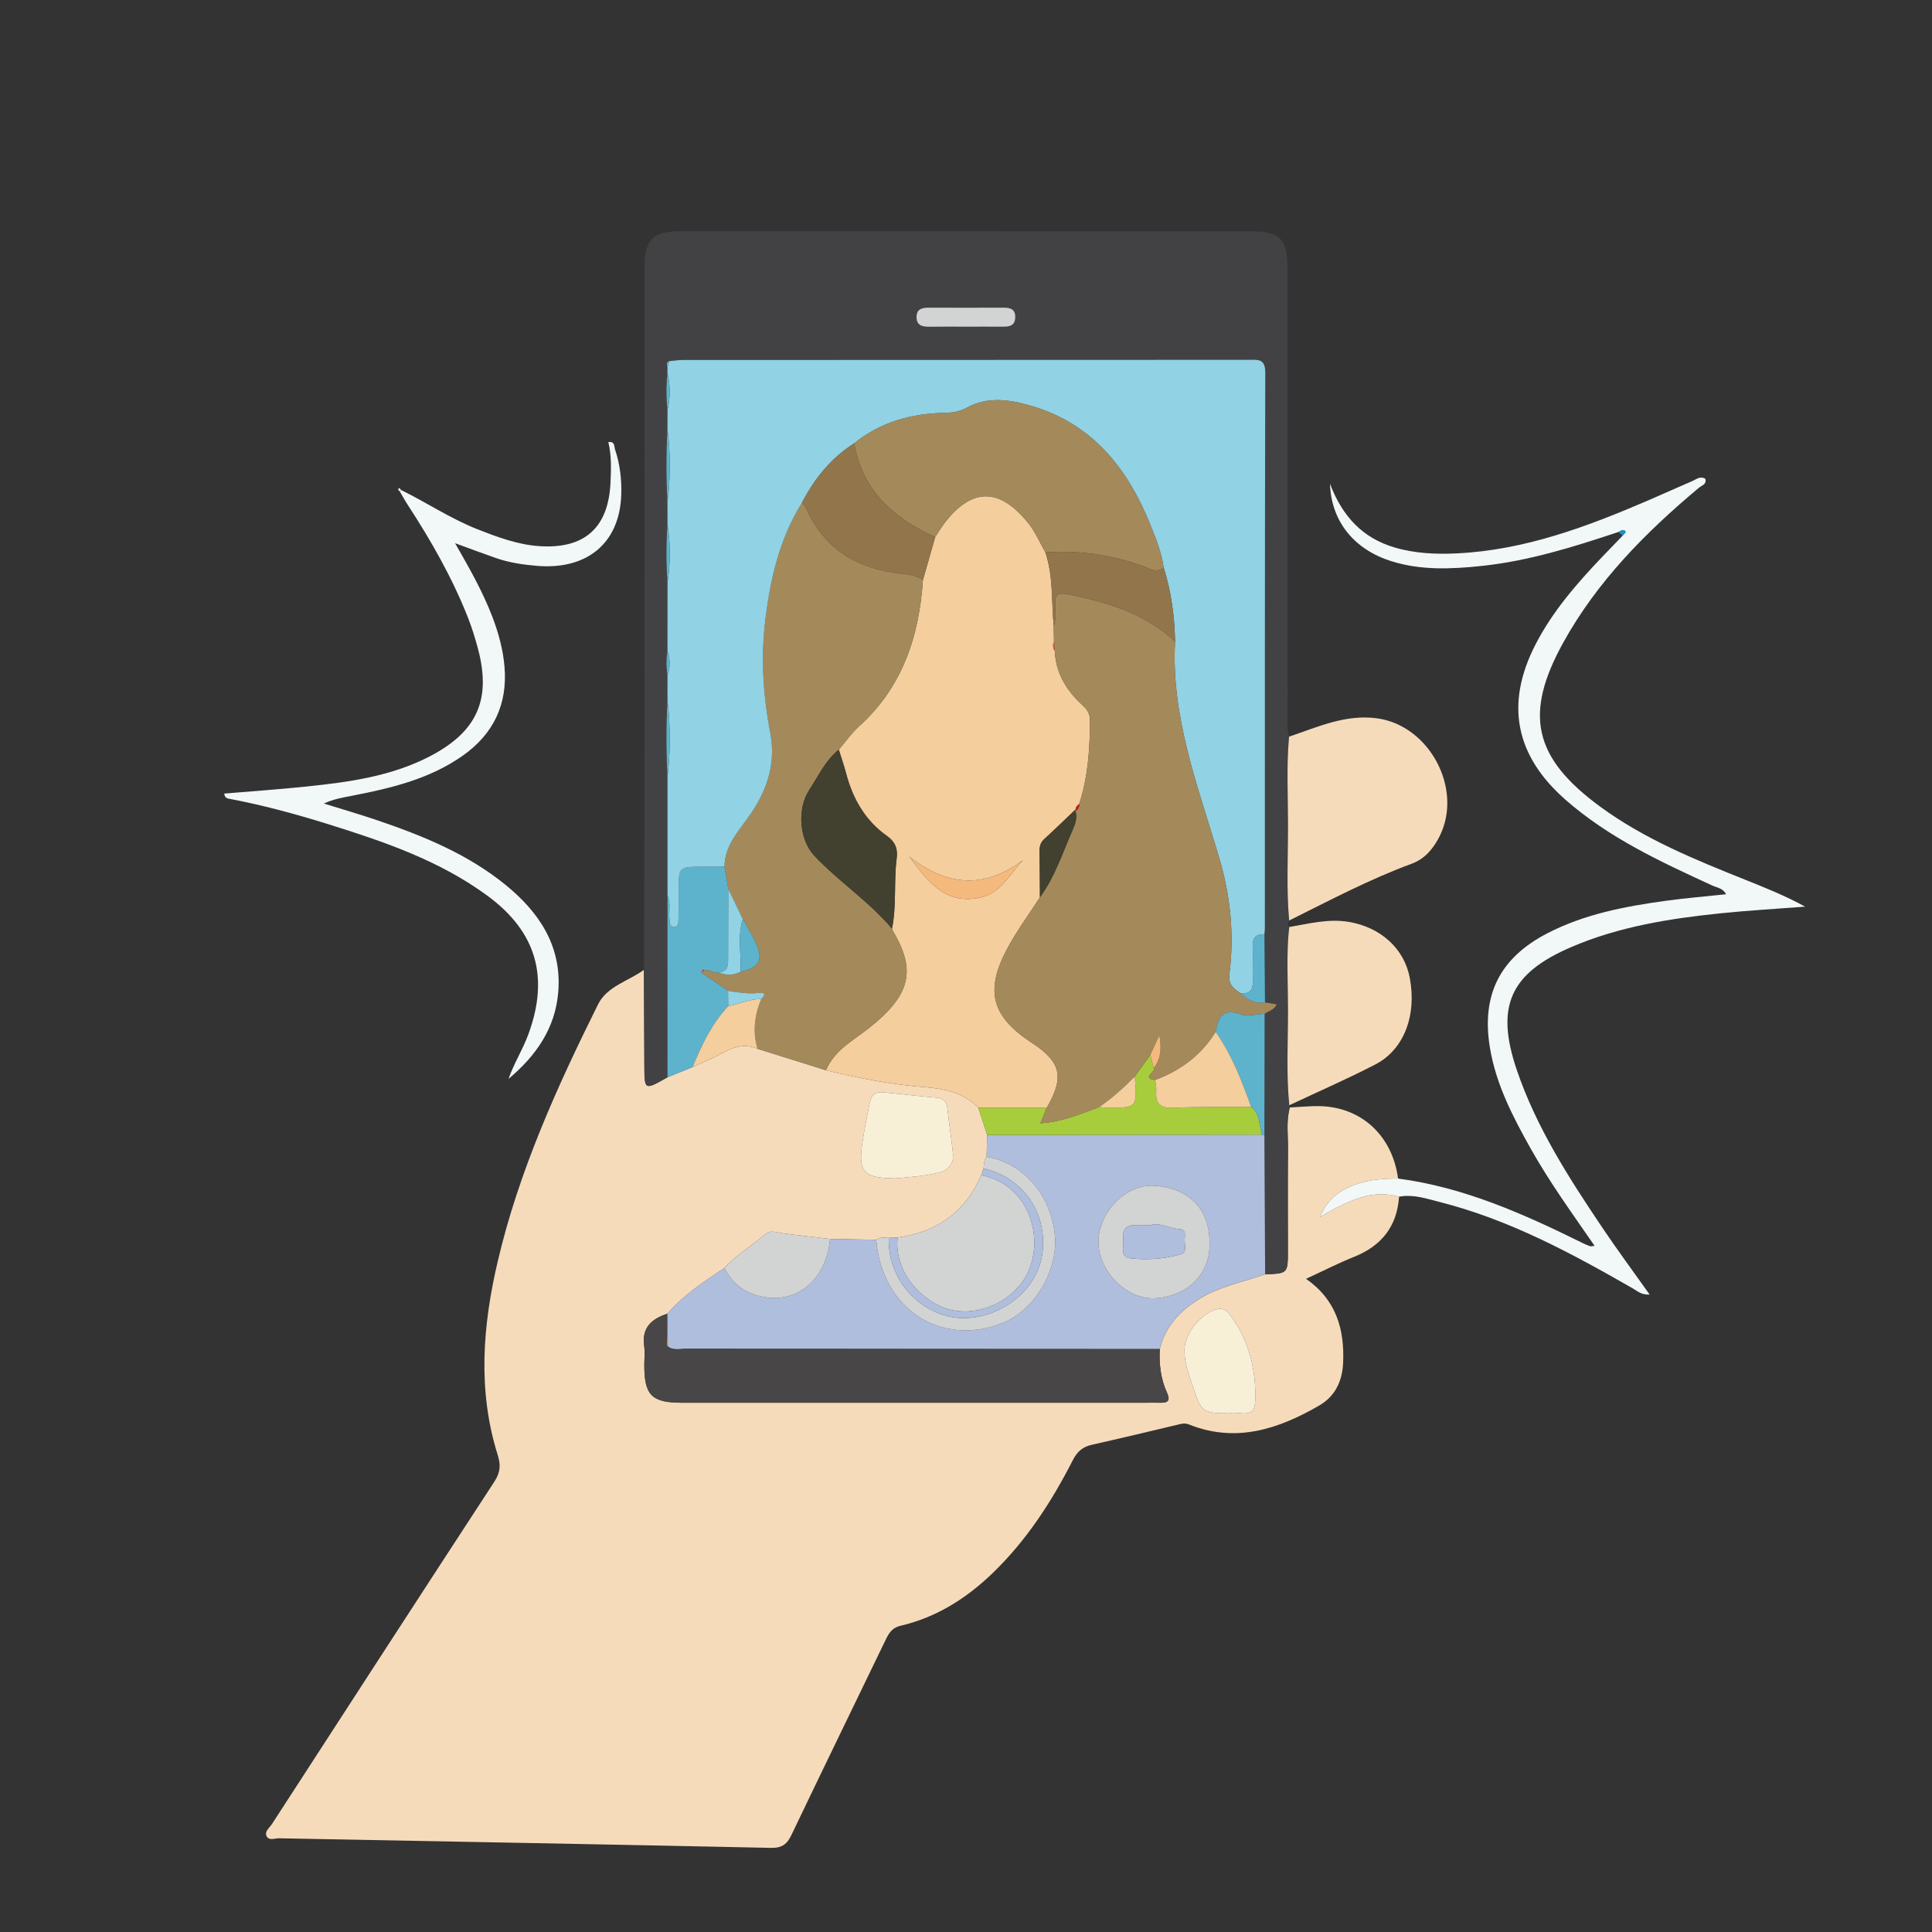 <?xml version="1.0" encoding="utf-8"?>
<!-- Generator: Adobe Illustrator 16.0.3, SVG Export Plug-In . SVG Version: 6.00 Build 0)  -->
<!DOCTYPE svg PUBLIC "-//W3C//DTD SVG 1.1//EN" "http://www.w3.org/Graphics/SVG/1.1/DTD/svg11.dtd">
<svg version="1.1" id="Capa_1" xmlns="http://www.w3.org/2000/svg" xmlns:xlink="http://www.w3.org/1999/xlink" x="0px" y="0px"
	 width="626px" height="626px" viewBox="0 0 626 626" enable-background="new 0 0 626 626" xml:space="preserve">
<rect x="0" y="0" width="626" height="626" fill="#333333" stroke="none"/>
<path fill-rule="evenodd" clip-rule="evenodd" fill="#F6DBBB" d="M417.922,358.843c3.299-0.155,6.604-0.519,9.896-0.428
	c13.435,0.371,23.347,9.672,25.185,23.459c-5.527-0.033-10.946,0.47-16.064,2.84c-4.153,1.925-7.247,4.762-9.251,9.639
	c11.719-6.987,18.257-8.612,25.63-6.596c-0.655,9.673-5.72,15.939-14.637,19.508c-5.079,2.033-9.968,4.543-15.506,7.098
	c9.746,6.775,12.533,16.299,12.014,27.332c-0.283,6.01-2.719,10.816-7.753,13.729c-13.18,7.621-26.972,12.219-42.187,6.129
	c-1.422-0.57-2.513-0.209-3.807,0.102c-9.202,2.205-18.409,4.398-27.643,6.469c-2.975,0.666-4.767,2.197-6.188,4.984
	c-6.83,13.408-14.961,25.936-25.862,36.49c-8.528,8.256-18.275,14.443-29.904,17.164c-3.007,0.703-3.95,2.643-5.035,4.887
	c-10.128,20.947-20.309,41.871-30.348,62.861c-1.443,3.02-3.033,4.311-6.689,4.23c-53.116-1.143-106.237-2.074-159.355-3.107
	c-1.384-0.027-3.337,0.914-4.079-0.773c-0.654-1.488,1.012-2.656,1.791-3.859c23.98-37.006,47.957-74.014,72.062-110.939
	c1.916-2.934,2.118-5.301,1.065-8.656c-6.527-20.813-4.887-41.742-0.014-62.578c6.857-29.322,19.2-56.551,32.511-83.356
	c2.946-5.935,9.846-7.558,14.885-11.22c0.051,10.29,0.121,20.581,0.146,30.872c0.021,8.199-0.004,8.199,7.494,3.937
	c2.714-1.108,5.428-2.217,8.143-3.324c3.416-1.594,6.922-3.022,10.222-4.826c3.524-1.928,7.011-2.703,10.816-1.08
	c7.389,2.316,14.776,4.634,22.165,6.95c10.465,2.522,21.004,4.609,31.755,5.454c6.534,0.513,12.806,1.705,17.624,6.715
	c0.951,2.932,1.902,5.865,2.854,8.799c-0.062,2.357-0.123,4.716-0.184,7.074c-0.913,1.102-0.867,2.453-0.978,3.765
	c-0.255,0.745-0.51,1.489-0.765,2.234c-5.182,11.897-14.355,18.425-27.103,20.14c-0.952,0.047-1.903,0.094-2.855,0.141
	c-1.405-0.106-2.825-0.322-4.079,0.602c-4.979-0.091-9.959-0.182-14.939-0.271c-5.228-0.615-10.463-1.174-15.68-1.873
	c-1.78-0.238-3.557-1.099-5.194,0.273c-4.409,3.694-9.408,6.675-13.313,10.979c-6.633,4.4-13.295,8.764-18.565,14.871
	c-5.051,1.646-8.319,4.494-7.477,10.441c0.278,1.959,0.048,3.99,0.04,5.988c-0.037,9.992,2.348,12.404,12.309,12.404
	c49.959,0,99.917-0.002,149.875-0.004c1.665,0,3.332-0.053,4.995-0.004c2.492,0.076,3.353-0.689,2.187-3.24
	c-2.045-4.477-2.601-9.26-2.343-14.146c1.789-7.391,6.531-12.4,12.838-16.275c6.599-4.053,14.148-5.439,21.299-7.949
	c7.376-0.254,7.374-0.254,7.372-7.812c-0.003-10.958-0.073-21.917,0.032-32.874C417.371,367.753,416.704,363.251,417.922,358.843z
	 M290.315,381.814c3.825-0.434,8.971-0.615,13.984-1.91c3.26-0.842,4.784-3,4.468-6.232c-0.468-4.778-1.276-9.522-1.758-14.299
	c-0.241-2.396-1.245-3.52-3.692-3.727c-5.776-0.486-11.533-1.193-17.305-1.736c-2.307-0.217-3.637,0.74-4.156,3.227
	c-0.916,4.381-1.774,8.752-2.443,13.189C278.013,379.609,279.646,381.771,290.315,381.814z M398.51,457.941
	c2.581-0.949,7.924,2.258,8.179-3.734c0.426-9.986-1.824-19.475-7.81-27.756c-0.941-1.303-2.064-2.68-4.084-2.33
	c-5.274,0.912-10.873,7.77-11.011,13.121c-0.11,4.307,1.446,8.146,2.737,12.08C389.257,457.654,389.572,457.865,398.51,457.941z"/>
<path fill-rule="evenodd" clip-rule="evenodd" fill="#424244" d="M417.922,358.843c-1.218,4.408-0.551,8.91-0.594,13.365
	c-0.105,10.957-0.035,21.916-0.032,32.874c0.002,7.558,0.004,7.558-7.373,7.812c-0.079-15.004-0.158-30.01-0.238-45.014
	c0.027-13.127,0.055-26.254,0.081-39.381c1.258-0.98,3.129-1.172,3.868-3.074c-1.291-0.221-2.522-0.432-3.755-0.643
	c-0.062-7.363-0.124-14.727-0.186-22.09c0.052-0.664,0.147-1.328,0.147-1.992c0.013-59.991-0.037-119.982,0.131-179.973
	c0.013-4.561-2.381-4.143-5.256-4.142c-61.158,0.022-122.316,0.029-183.474,0.06c-1.479,0-2.96,0.247-4.44,0.379
	c-0.938,0.363-0.78,1.06-0.541,1.782c0.002,0.709,0.004,1.417,0.008,2.126c-0.42,3.943-0.432,7.885,0.012,11.827
	c-0.006,2.062-0.012,4.123-0.018,6.184c-0.422,7.94-0.414,15.88,0,23.82c0.005,2.394,0.01,4.788,0.014,7.182
	c-0.438,6.271-0.44,12.543,0.004,18.814c-0.004,7.392-0.008,14.785-0.012,22.177c-0.406,2.61-0.412,5.219,0.003,7.829
	c-0.001,2.725-0.001,5.45-0.001,8.176c-0.442,8.271-0.416,16.542,0.004,24.814c0,12.742,0,25.484-0.001,38.226
	c0.001,19.691,0.003,39.384,0.005,59.076c-7.498,4.263-7.474,4.263-7.494-3.937c-0.025-10.291-0.096-20.582-0.146-30.872
	c0.064-18.15,0.178-36.302,0.186-54.453c0.023-57.626,0.008-115.252,0.012-172.879c0-9.279,2.641-11.994,11.751-11.994
	c61.624,0.003,123.247,0.016,184.87,0.039c9.288,0.003,11.705,2.464,11.708,11.908c0.015,47.633,0.002,95.266,0.041,142.899
	c0.003,2.973-0.408,5.989,0.475,8.923c-0.863,9.42-0.349,18.862-0.334,28.291c0.017,10.424-0.562,20.862,0.362,31.277
	c-0.463,0.708-0.555,1.412,0.022,2.107c-0.981,8.782-0.408,17.596-0.387,26.389c0.025,10.451-0.618,20.918,0.407,31.356
	C417.784,358.363,417.841,358.605,417.922,358.843z M313.37,105.849c3.809,0,7.618-0.023,11.428,0.009
	c2.152,0.018,4.073-0.216,4.161-2.999c0.088-2.773-1.699-3.186-3.935-3.177c-7.949,0.034-15.898,0.035-23.848,0.004
	c-2.162-0.008-4.166,0.249-4.203,2.967c-0.041,3.02,2.131,3.246,4.473,3.213C305.42,105.812,309.396,105.852,313.37,105.849z"/>
<path fill-rule="evenodd" clip-rule="evenodd" fill="#F2F7F7" d="M453.316,387.757c-7.373-2.017-13.911-0.392-25.63,6.596
	c2.004-4.877,5.098-7.714,9.251-9.639c5.118-2.37,10.537-2.873,16.064-2.84c21.443,2.819,40.828,11.521,59.952,20.971
	c0.741,0.366,1.509,0.691,2.291,0.959c0.271,0.092,0.621-0.053,1.42-0.146c-7.25-10.508-14.63-20.665-20.763-31.612
	c-5.778-10.318-11.218-20.797-13.158-32.658c-2.786-17.027,3.236-29.025,18.616-36.981c12.001-6.208,25.062-8.702,38.271-10.519
	c6.421-0.883,12.891-1.414,19.648-2.138c-1.013-1.974-2.965-2.132-4.462-2.819c-16.794-7.72-33.545-15.455-47.63-27.851
	c-16.211-14.267-19.534-30.984-9.714-50.145c5.533-10.795,13.392-19.822,21.685-28.518c2.182-2.287,4.388-4.549,6.581-6.823
	c0.357-0.447,1.102-1.172,1.013-1.295c-0.722-0.999-1.532-0.32-2.307,0.058c-14.524,4.843-29.128,9.424-44.44,11.027
	c-9.796,1.026-19.632,1.466-29.215-1.557c-11.965-3.774-19.464-12.833-19.846-25.06c4.115,10.858,10.81,17.593,20.81,20.59
	c6.597,1.976,13.426,2.275,20.283,1.947c22.013-1.053,42.213-8.646,62.138-17.224c4.735-2.039,9.429-4.176,14.167-6.208
	c1.311-0.562,2.565-1.753,4.22-0.72c0.486,1.797-1.173,2.131-2.1,2.906c-17.232,14.41-32.894,30.224-43.894,50.064
	c-12.899,23.264-9.67,37.407,11.892,53.23c14.376,10.55,30.732,17.176,47.119,23.74c6.458,2.586,12.919,5.166,19.308,8.679
	c-9.096,0.7-18.211,1.21-27.282,2.144c-16.576,1.705-32.993,4.297-48.457,10.934c-19.863,8.523-24.662,19.229-17.708,39.76
	c6.312,18.637,16.883,35.018,27.755,51.194c4.803,7.146,9.936,14.071,15.31,21.649c-2.678,0.166-3.998-1.152-5.437-1.977
	c-19.945-11.447-40.146-22.338-62.65-28.027C462.156,388.371,457.866,386.878,453.316,387.757z"/>
<path fill-rule="evenodd" clip-rule="evenodd" fill="#F6DBBB" d="M417.708,298.261c-0.924-10.415-0.346-20.853-0.362-31.277
	c-0.015-9.429-0.529-18.871,0.334-28.291c9.252-3.131,18.274-7.317,28.479-5.95c16.962,2.272,27.954,22.799,20.335,38.141
	c-1.97,3.965-4.771,7.387-9.024,8.953C443.708,284.902,430.796,291.765,417.708,298.261z"/>
<path fill-rule="evenodd" clip-rule="evenodd" fill="#F2F7F7" d="M129.96,158.768c8.341,4.103,16.106,9.328,24.801,12.739
	c6.505,2.552,13.024,5.004,20.114,5.459c14.477,0.931,22.245-5.915,22.932-20.507c0.207-4.408,0.35-8.847-0.693-13.222
	c2.205-0.254,1.842,1.428,2.146,2.327c1.616,4.776,2.199,9.764,2.037,14.754c-0.511,15.651-11.058,24.417-27.394,23.023
	c-4.489-0.383-8.926-1.034-13.191-2.514c-4.16-1.443-8.28-3.005-13.27-4.826c4.704,8.163,8.922,15.633,12.015,23.659
	c2.045,5.308,3.544,10.757,4.015,16.415c1.01,12.146-3.577,21.764-13.537,28.779c-10.75,7.571-23.195,10.516-35.806,12.973
	c-3.026,0.59-6.073,1.069-9.171,2.537c5.882,1.837,11.808,3.547,17.638,5.537c14.687,5.013,29,10.875,41.183,20.792
	c10.963,8.925,18.311,19.873,17.102,34.77c-0.963,11.85-7.326,20.735-16.118,28.123c1.747-5.009,4.586-9.449,6.413-14.396
	c6.822-18.482,2.705-33.193-13.155-44.891c-15.639-11.534-33.794-17.671-52.079-23.371c-10.466-3.262-21.055-6.115-31.845-8.148
	c-0.688-0.13-1.257-0.397-1.452-1.646c8.988-0.762,17.973-1.378,26.923-2.315c13.746-1.439,27.423-3.323,39.911-9.868
	c15.078-7.902,19.723-18.279,15.438-34.57c-0.928-3.528-2.012-7.042-3.354-10.432c-5.104-12.891-11.949-24.864-19.502-36.455
	c-0.902-1.385-1.689-2.844-2.529-4.269C129.673,159.072,129.816,158.92,129.96,158.768z"/>
<path fill-rule="evenodd" clip-rule="evenodd" fill="#F6DBBB" d="M417.751,358.114c-1.025-10.438-0.382-20.905-0.407-31.356
	c-0.021-8.793-0.595-17.606,0.387-26.389c6.355-1.074,12.58-2.762,19.21-1.676c10.29,1.688,18.085,8.583,19.872,18.252
	c2.247,12.15-1.908,23.167-11.214,27.973C436.477,349.626,427.046,353.74,417.751,358.114z"/>
<path fill-rule="evenodd" clip-rule="evenodd" fill="#F2F7F7" d="M129.529,159.223c-0.428-0.33-0.771-0.681-0.14-1.114
	c0.026-0.018,0.373,0.429,0.57,0.659C129.816,158.92,129.673,159.072,129.529,159.223z"/>
<path fill-rule="evenodd" clip-rule="evenodd" fill="#F4CE9D" d="M317.003,358.947c-4.818-5.01-11.09-6.202-17.624-6.715
	c-10.751-0.845-21.29-2.932-31.755-5.454c2.756-6.565,8.92-9.69,14.073-13.786c13.579-10.791,15.036-18.724,7.706-31.18
	c-0.166-0.284-0.258-0.612-0.385-0.92c1.539-7.529,0.543-15.229,1.521-22.788c0.406-3.134-0.529-5.388-3.127-7.221
	c-7.109-5.014-11.114-12.1-13.291-20.375c-0.674-2.561-1.553-5.068-2.339-7.6c2.153-2.515,4.062-5.301,6.5-7.501
	c14.093-12.714,19.53-29.143,20.753-47.447c1.326-4.648,2.65-9.297,3.977-13.946c1.006-1.517,1.929-3.097,3.031-4.54
	c8.91-11.65,17.953-11.456,27.171,0.079c2.246,2.812,3.694,6.262,5.51,9.418c2.604,7.745,1.923,15.862,2.693,23.814
	c0.028,1.716,0.057,3.433,0.085,5.148c-0.496,1.055-0.331,2.049,0.272,3.004c0.312,7.027,3.628,12.574,8.63,17.229
	c1.486,1.383,2.723,2.632,2.739,4.931c0.066,9.288-0.598,18.462-3.436,27.375c-0.74,0.563-1.334,1.207-1.208,2.238l-0.156-0.275
	c-3.337,3.17-6.637,6.382-10.032,9.488c-1.233,1.128-1.502,2.424-1.479,3.972c0.074,4.946,0.084,9.893,0.118,14.84
	c-3.589,5.592-7.585,10.969-10.685,16.82c-7.226,13.637-4.871,21.867,8.051,30.323c9.527,6.235,10.636,11.064,4.843,21.089
	C331.775,358.961,324.39,358.954,317.003,358.947z M294.592,277.516c5.853,7.859,11.632,15.89,23.135,13.282
	c6.633-1.502,9.438-7.586,13.793-12.137C318.765,288.247,306.669,287.051,294.592,277.516z"/>
<path fill-rule="evenodd" clip-rule="evenodd" fill="#A48A5B" d="M289.019,300.892c0.127,0.308,0.219,0.636,0.385,0.92
	c7.33,12.456,5.873,20.389-7.706,31.18c-5.153,4.096-11.317,7.221-14.073,13.786c-7.389-2.316-14.776-4.634-22.166-6.95
	c-1.654-5.522-0.954-10.871,1.188-16.113c1.567-1.502,1.264-2.215-0.894-1.979c-3.332,0.364-6.588-0.164-9.849-0.701
	c-2.886-1.966-5.771-3.932-8.657-5.896l-0.105-0.016c1.897-2.158,3.838,0.604,5.748-0.05c2.357,1.052,4.688,1.019,6.992-0.165
	c6.258-1.582,7.51-3.768,5.029-9.32c-1.198-2.682-2.797-5.185-4.214-7.768c-1.573-3.289-3.147-6.577-4.722-9.865
	c-0.411-2.388-0.822-4.775-1.234-7.162c0.086-6.289,3.955-10.808,7.373-15.485c6.037-8.263,9.449-17.276,7.5-27.581
	c-2.244-11.863-3.121-23.749-1.757-35.756c1.567-13.787,4.551-27.156,12.03-39.134c0.482,0.666,1.105,1.271,1.43,2.006
	c5.887,13.366,16.71,19.479,30.692,21.053c2.437,0.274,4.953,0.469,7.026,2.065c-1.223,18.305-6.66,34.733-20.753,47.447
	c-2.438,2.2-4.347,4.986-6.5,7.5c-4.386,3.506-6.639,8.588-9.614,13.123c-3.938,6.002-3.229,16.027,1.672,21.237
	C271.735,285.662,281.549,292.031,289.019,300.892z"/>
<path fill-rule="evenodd" clip-rule="evenodd" fill="#AFBEDC" d="M409.685,367.88c0.08,15.004,0.159,30.01,0.238,45.014
	c-7.149,2.51-14.699,3.896-21.298,7.949c-6.307,3.875-11.049,8.885-12.838,16.275c-51.118-0.025-102.237-0.041-153.356-0.109
	c-2.086-0.002-4.35,0.721-6.239-0.883c0.546-0.844,0.539-1.689-0.003-2.533c0.004-2.641,0.008-5.279,0.012-7.92
	c5.271-6.102,11.934-10.465,18.566-14.865c2.153,4.643,5.768,7.564,10.637,8.961c12.014,3.441,22.295-4.574,23.551-18.34
	c4.98,0.09,9.96,0.181,14.939,0.271c1.83,22.268,20.75,34.82,40.774,27.055c10.417-4.041,18.218-17.002,17.132-28.466
	c-1.244-13.14-10.277-23.536-22.127-25.47c0.061-2.358,0.122-4.717,0.184-7.074c3.648-0.004,7.297-0.006,10.944-0.011
	c26.031-0.03,52.063-0.062,78.093-0.093C409.139,367.783,409.403,367.862,409.685,367.88z M391.91,402.506
	c-0.044-12.37-8.494-17.848-18.184-18.319c-9.164-0.445-17.725,8.766-17.821,18.079c-0.098,9.556,9.198,19.099,18.663,18.376
	C384.916,419.853,392.321,412.669,391.91,402.506z"/>
<path fill-rule="evenodd" clip-rule="evenodd" fill="#484646" d="M216.191,436.126c1.89,1.604,4.153,0.881,6.239,0.883
	c51.119,0.068,102.238,0.084,153.356,0.109c-0.258,4.887,0.298,9.67,2.343,14.146c1.166,2.551,0.306,3.316-2.187,3.24
	c-1.663-0.049-3.33,0.004-4.995,0.004c-49.958,0.002-99.916,0.004-149.875,0.004c-9.961,0-12.346-2.412-12.309-12.404
	c0.008-1.998,0.238-4.029-0.04-5.988c-0.843-5.947,2.426-8.795,7.477-10.441c-0.005,2.635-0.009,5.273-0.013,7.898
	C216.189,434.417,216.19,435.273,216.191,436.126z"/>
<path fill-rule="evenodd" clip-rule="evenodd" fill="#D2D3D3" d="M290.827,400.958c12.748-1.715,21.922-8.242,27.104-20.139
	c15.871,2.861,21.023,21.359,14.362,32.9c-4.822,8.355-15.565,12.863-24.358,10.643C299.095,422.13,289.622,412.49,290.827,400.958z
	"/>
<path fill-rule="evenodd" clip-rule="evenodd" fill="#5EB3CC" d="M232.89,315.073c-1.91,0.653-3.851-2.108-5.731,0.05
	c0.351-0.229,0.685-0.456,1.018-0.684c-0.126-0.088-0.253-0.176-0.38-0.264c-0.184,0.32-0.366,0.643-0.549,0.963
	c2.886,1.965,5.771,3.931,8.656,5.896c0.016,1.659,0.032,3.319,0.049,4.979c-5.355,5.689-8.608,12.609-11.531,19.721
	c-2.715,1.107-5.429,2.216-8.143,3.324c-0.002-19.692-0.004-39.385-0.005-59.077c1.144,2.538,0.341,5.235,0.646,7.841
	c0.128,1.094-0.03,2.608,1.651,2.471c1.24-0.102,1.242-1.387,1.26-2.357c0.051-2.979,0.042-5.959,0.045-8.938
	c0.005-8.158,0.002-8.156,7.914-8.166c2.318-0.004,4.635-0.026,6.951-0.039c0.412,2.387,0.823,4.774,1.234,7.16
	c-0.021,7.472-0.049,14.946-0.057,22.422C235.915,312.605,235.997,314.857,232.89,315.073z"/>
<path fill-rule="evenodd" clip-rule="evenodd" fill="#A8CD3C" d="M408.894,367.642c-26.03,0.031-52.062,0.063-78.093,0.093
	c-3.647,0.005-7.296,0.007-10.944,0.011c-0.951-2.934-1.902-5.867-2.854-8.799c7.387,0.007,14.772,0.015,22.157,0.021
	c-0.626,1.506-1.253,3.012-2.073,4.982c7.035-0.395,12.973-3.023,19.023-5.219c0.658,0.041,1.316,0.105,1.975,0.119
	c10.427,0.199,10.427,0.197,9.601-10.043c1.676-2.332,3.352-4.664,5.027-6.996c0.374,1.434,0.748,2.866,1.122,4.299
	c0.715,1.214-4.134,3.105,0.47,3.845c0.125,1.157,0.431,2.329,0.342,3.472c-0.331,4.294,1.407,5.743,5.802,5.521
	c8.301-0.418,16.633-0.237,24.952-0.306C408.34,360.954,407.951,364.556,408.894,367.642z"/>
<path fill-rule="evenodd" clip-rule="evenodd" fill="#F8EFD7" d="M290.315,381.814c-10.669-0.043-12.303-2.205-10.902-11.488
	c0.669-4.438,1.527-8.809,2.443-13.189c0.52-2.486,1.85-3.443,4.156-3.227c5.771,0.543,11.528,1.25,17.305,1.736
	c2.447,0.207,3.451,1.33,3.692,3.727c0.481,4.776,1.29,9.521,1.758,14.299c0.316,3.232-1.208,5.391-4.468,6.232
	C299.286,381.199,294.141,381.38,290.315,381.814z"/>
<path fill-rule="evenodd" clip-rule="evenodd" fill="#F8EFD7" d="M398.51,457.941c-8.938-0.076-9.253-0.287-11.988-8.619
	c-1.291-3.934-2.848-7.773-2.737-12.08c0.138-5.352,5.736-12.209,11.011-13.121c2.02-0.35,3.143,1.027,4.084,2.33
	c5.985,8.281,8.235,17.77,7.81,27.756C406.434,460.199,401.091,456.992,398.51,457.941z"/>
<path fill-rule="evenodd" clip-rule="evenodd" fill="#D2D3D3" d="M268.954,401.429c-1.256,13.766-11.537,21.781-23.551,18.34
	c-4.869-1.396-8.483-4.318-10.637-8.961c3.905-4.304,8.904-7.284,13.313-10.979c1.638-1.372,3.414-0.512,5.194-0.273
	C258.491,400.255,263.727,400.814,268.954,401.429z"/>
<path fill-rule="evenodd" clip-rule="evenodd" fill="#D2D3D3" d="M319.673,374.82c11.85,1.934,20.883,12.33,22.127,25.47
	c1.086,11.464-6.715,24.425-17.132,28.466c-20.024,7.766-38.944-4.787-40.774-27.055c1.254-0.924,2.674-0.708,4.078-0.602
	c-0.398,15.549,12.803,26.721,25.503,25.965c12.094-0.719,23.097-9.799,24.344-21.5c1.38-12.949-6.483-24.043-19.123-26.979
	C318.806,377.273,318.76,375.921,319.673,374.82z"/>
<path fill-rule="evenodd" clip-rule="evenodd" fill="#AFBEDC" d="M318.695,378.584c12.64,2.937,20.503,14.03,19.123,26.979
	c-1.247,11.701-12.25,20.781-24.344,21.5c-12.7,0.756-25.901-10.416-25.503-25.965c0.953-0.047,1.904-0.094,2.856-0.141
	c-1.206,11.531,8.267,21.172,17.106,23.404c8.793,2.221,19.536-2.287,24.358-10.643c6.661-11.541,1.509-30.039-14.362-32.9
	C318.186,380.074,318.44,379.33,318.695,378.584z"/>
<path fill-rule="evenodd" clip-rule="evenodd" fill="#F4CE9D" d="M224.421,345.734c2.923-7.111,6.176-14.031,11.531-19.722
	c3.58-0.692,6.947-2.377,10.694-2.298c-2.143,5.242-2.843,10.591-1.188,16.113c-3.805-1.623-7.291-0.848-10.815,1.08
	C231.343,342.711,227.837,344.14,224.421,345.734z"/>
<path fill-rule="evenodd" clip-rule="evenodd" fill="#91D2E4" d="M234.741,280.792c-2.316,0.013-4.633,0.035-6.951,0.039
	c-7.912,0.01-7.909,0.008-7.914,8.166c-0.003,2.979,0.006,5.959-0.045,8.938c-0.018,0.971-0.02,2.256-1.26,2.357
	c-1.682,0.138-1.523-1.377-1.651-2.471c-0.306-2.605,0.497-5.303-0.646-7.841c0.001-12.741,0.001-25.483,0.001-38.225
	c0.986-8.271,0.981-16.543-0.004-24.814c0-2.726,0-5.451,0.001-8.176c0.927-2.61,0.924-5.22-0.003-7.829
	c0.004-7.393,0.008-14.785,0.012-22.177c0.979-6.271,0.979-12.543-0.004-18.814c-0.004-2.394-0.009-4.788-0.014-7.182
	c1.006-7.94,1.005-15.88,0-23.821c0.006-2.062,0.012-4.123,0.018-6.184c0.938-3.943,0.957-7.886-0.012-11.827
	c-0.004-0.709-0.006-1.417-0.009-2.126c0.181-0.594,0.362-1.188,0.542-1.782c1.48-0.132,2.961-0.378,4.44-0.379
	c61.157-0.031,122.315-0.037,183.474-0.06c2.875-0.001,5.269-0.419,5.256,4.142c-0.168,59.991-0.118,119.982-0.131,179.973
	c0,0.664-0.096,1.328-0.147,1.993c-2.654-0.041-3.91,1.114-3.807,3.915c0.14,3.809-0.076,7.631,0.05,11.439
	c0.092,2.776-1.094,4-3.806,3.873c-2.285-1.453-4.224-2.857-3.791-6.238c1.624-12.701,0.386-25.209-3.235-37.477
	c-6.804-23.047-15.735-45.657-14.364-70.371c-0.165-8.139-1.235-16.139-3.699-23.924c-0.67-4.809-2.463-9.287-4.251-13.733
	c-7.379-18.343-18.729-32.798-38.611-38.657c-6.97-2.054-14.048-3.125-20.8,0.532c-2.322,1.258-4.541,1.667-7.069,1.716
	c-10.865,0.212-20.944,2.882-29.551,9.893c-7.49,4.749-12.831,11.389-16.871,19.174c-7.479,11.979-10.463,25.348-12.03,39.135
	c-1.364,12.007-0.487,23.893,1.757,35.756c1.949,10.305-1.463,19.318-7.5,27.581C238.696,269.984,234.827,274.504,234.741,280.792z"
	/>
<path fill-rule="evenodd" clip-rule="evenodd" fill="#A48A5B" d="M380.739,207.834c-1.37,24.715,7.562,47.325,14.365,70.372
	c3.621,12.268,4.859,24.776,3.235,37.477c-0.433,3.381,1.506,4.785,3.79,6.236c2.147,2.131,4.624,3.375,7.749,2.863
	c1.232,0.211,2.464,0.422,3.755,0.643c-0.739,1.902-2.61,2.094-3.868,3.073c-2.597,0.101-5.46,0.957-7.738,0.155
	c-5.828-2.053-7.403,0.97-8.121,5.688c-4.645,7.576-11.385,12.522-19.603,15.614c-4.603-0.74,0.246-2.632-0.468-3.847
	c2.163-2.901,2.648-6.08,1.828-10.692c-1.31,2.836-2.13,4.615-2.951,6.395c-1.676,2.332-3.352,4.664-5.027,6.996
	c-3.583,3.629-7.338,7.059-11.575,9.924c-6.051,2.195-11.988,4.824-19.023,5.219c0.82-1.971,1.447-3.477,2.073-4.982
	c5.793-10.024,4.685-14.854-4.843-21.089c-12.922-8.456-15.276-16.687-8.051-30.323c3.1-5.852,7.096-11.229,10.685-16.82
	c4.825-6.559,7.302-14.28,10.515-21.621c0.865-1.976,1.806-4.3,0.879-6.679c0,0,0.156,0.275,0.157,0.274
	c0.977-0.437,1.229-1.263,1.207-2.236c2.838-8.913,3.502-18.087,3.436-27.375c-0.017-2.298-1.253-3.547-2.739-4.931
	c-5.002-4.655-8.318-10.202-8.63-17.229c-0.091-1.001-0.182-2.003-0.272-3.004c-0.028-1.716-0.057-3.432-0.086-5.147
	c0.954-2.417,0.487-4.944,0.474-7.416c-0.015-2.716,0.911-3.376,3.646-2.857C358.449,194.968,370.772,198.663,380.739,207.834z"/>
<path fill-rule="evenodd" clip-rule="evenodd" fill="#5EB3CC" d="M393.906,334.342c0.718-4.719,2.293-7.741,8.121-5.688
	c2.278,0.802,5.142-0.055,7.738-0.155c-0.026,13.128-0.054,26.255-0.081,39.382c-0.281-0.019-0.546-0.098-0.791-0.238
	c-0.942-3.086-0.554-6.688-3.495-8.999C402.36,350.167,399.127,341.785,393.906,334.342z"/>
<path fill-rule="evenodd" clip-rule="evenodd" fill="#D2D3D3" d="M313.37,105.851c-3.975,0.001-7.95-0.039-11.924,0.017
	c-2.342,0.032-4.514-0.193-4.473-3.213c0.037-2.718,2.041-2.975,4.203-2.967c7.949,0.03,15.898,0.03,23.848-0.004
	c2.235-0.009,4.022,0.404,3.935,3.177c-0.088,2.783-2.009,3.017-4.161,2.999C320.988,105.826,317.179,105.849,313.37,105.851z"/>
<path fill-rule="evenodd" clip-rule="evenodd" fill="#5EB3CC" d="M409.879,324.783c-3.125,0.512-5.602-0.732-7.749-2.863
	c2.713,0.129,3.898-1.095,3.807-3.871c-0.126-3.809,0.09-7.631-0.05-11.439c-0.104-2.801,1.152-3.956,3.807-3.915
	C409.755,310.056,409.817,317.419,409.879,324.783z"/>
<path fill-rule="evenodd" clip-rule="evenodd" fill="#5EB3CC" d="M216.271,226.942c0.985,8.271,0.99,16.543,0.004,24.814
	C215.854,243.484,215.828,235.213,216.271,226.942z"/>
<path fill-rule="evenodd" clip-rule="evenodd" fill="#5EB3CC" d="M216.263,138.943c1.005,7.94,1.006,15.881,0,23.821
	C215.849,154.823,215.841,146.883,216.263,138.943z"/>
<path fill-rule="evenodd" clip-rule="evenodd" fill="#5EB3CC" d="M216.276,169.945c0.982,6.271,0.982,12.543,0.004,18.814
	C215.836,182.488,215.839,176.217,216.276,169.945z"/>
<path fill-rule="evenodd" clip-rule="evenodd" fill="#5EB3CC" d="M216.269,120.932c0.969,3.941,0.949,7.884,0.012,11.827
	C215.837,128.817,215.849,124.875,216.269,120.932z"/>
<path fill-rule="evenodd" clip-rule="evenodd" fill="#5EB3CC" d="M216.269,210.937c0.927,2.609,0.93,5.219,0.003,7.829
	C215.856,216.156,215.862,213.547,216.269,210.937z"/>
<path fill-rule="evenodd" clip-rule="evenodd" fill="#5EB3CC" d="M216.802,117.024c-0.18,0.594-0.361,1.188-0.542,1.782
	C216.021,118.084,215.864,117.387,216.802,117.024z"/>
<path fill-rule="evenodd" clip-rule="evenodd" fill="#1B91C0" d="M524.446,172.357c0.774-0.377,1.585-1.056,2.307-0.058
	c0.089,0.123-0.655,0.849-1.013,1.295C525.311,173.183,524.878,172.77,524.446,172.357z"/>
<path fill-rule="evenodd" clip-rule="evenodd" fill="#A48A5B" d="M276.759,143.662c8.606-7.011,18.686-9.681,29.551-9.893
	c2.528-0.049,4.747-0.458,7.069-1.716c6.752-3.657,13.83-2.586,20.8-0.532c19.882,5.859,31.232,20.314,38.611,38.657
	c1.788,4.446,3.581,8.925,4.25,13.731c-2.301,1.952-4.502,0.328-6.543-0.414c-10.29-3.742-20.863-5.25-31.772-4.523
	c-1.815-3.156-3.264-6.606-5.51-9.418c-9.218-11.534-18.261-11.729-27.171-0.079c-1.103,1.442-2.025,3.023-3.031,4.539
	C289.573,167.952,279.475,159,276.759,143.662z"/>
<path fill-rule="evenodd" clip-rule="evenodd" fill="#92754A" d="M276.759,143.662c2.716,15.338,12.814,24.29,26.254,30.353
	c-1.326,4.649-2.65,9.298-3.977,13.946c-2.073-1.596-4.59-1.791-7.026-2.065c-13.982-1.575-24.806-7.688-30.692-21.053
	c-0.324-0.736-0.947-1.34-1.43-2.006C263.928,155.051,269.269,148.41,276.759,143.662z"/>
<path fill-rule="evenodd" clip-rule="evenodd" fill="#42402F" d="M289.019,300.892c-7.47-8.861-17.283-15.23-25.178-23.624
	c-4.9-5.21-5.609-15.235-1.672-21.237c2.976-4.535,5.229-9.617,9.614-13.123c0.786,2.532,1.665,5.039,2.339,7.6
	c2.177,8.276,6.182,15.361,13.291,20.375c2.598,1.833,3.533,4.087,3.127,7.221C289.562,285.664,290.558,293.363,289.019,300.892z"/>
<path fill-rule="evenodd" clip-rule="evenodd" fill="#92754A" d="M338.725,178.972c10.909-0.727,21.482,0.781,31.772,4.523
	c2.041,0.742,4.242,2.366,6.543,0.414c2.465,7.787,3.535,15.787,3.7,23.926c-9.968-9.172-22.291-12.867-35.203-15.32
	c-2.735-0.52-3.661,0.141-3.646,2.857c0.014,2.471,0.48,4.999-0.474,7.416C340.647,194.833,341.328,186.717,338.725,178.972z"/>
<path fill-rule="evenodd" clip-rule="evenodd" fill="#F4B97D" d="M294.592,277.516c12.077,9.535,24.173,10.73,36.928,1.146
	c-4.355,4.551-7.16,10.635-13.793,12.137C306.224,293.406,300.444,285.375,294.592,277.516z"/>
<path fill-rule="evenodd" clip-rule="evenodd" fill="#42402F" d="M348.345,262.436c0.927,2.379-0.014,4.703-0.879,6.679
	c-3.213,7.34-5.689,15.062-10.515,21.621c-0.034-4.947-0.044-9.895-0.118-14.84c-0.022-1.548,0.246-2.843,1.479-3.972
	C341.708,268.818,345.008,265.606,348.345,262.436z"/>
<path fill-rule="evenodd" clip-rule="evenodd" fill="#EF583F" d="M341.503,207.935c0.091,1.001,0.182,2.003,0.272,3.004
	C341.172,209.984,341.007,208.989,341.503,207.935z"/>
<path fill-rule="evenodd" clip-rule="evenodd" fill="#C61C25" d="M349.709,260.474c0.021,0.974-0.23,1.8-1.207,2.236
	C348.375,261.68,348.969,261.037,349.709,260.474z"/>
<path fill-rule="evenodd" clip-rule="evenodd" fill="#91D2E4" d="M232.89,315.073c3.107-0.216,3.025-2.468,3.029-4.698
	c0.008-7.476,0.035-14.95,0.057-22.422c1.574,3.29,3.148,6.578,4.722,9.867c-1.845,5.621-0.395,11.399-0.815,17.088
	C237.578,316.091,235.247,316.125,232.89,315.073z"/>
<path fill-rule="evenodd" clip-rule="evenodd" fill="#5EB3CC" d="M239.882,314.908c0.421-5.688-1.029-11.467,0.815-17.088
	c1.417,2.583,3.016,5.086,4.214,7.768C247.392,311.14,246.14,313.326,239.882,314.908z"/>
<path fill-rule="evenodd" clip-rule="evenodd" fill="#91D2E4" d="M246.646,323.714c-3.747-0.079-7.114,1.605-10.694,2.298
	c-0.017-1.659-0.033-3.319-0.049-4.979c3.262,0.538,6.518,1.066,9.85,0.702C247.91,321.5,248.214,322.212,246.646,323.714z"/>
<path fill-rule="evenodd" clip-rule="evenodd" fill="#D2D3D3" d="M391.91,402.506c0.411,10.163-6.994,17.347-17.342,18.136
	c-9.465,0.723-18.761-8.82-18.663-18.376c0.097-9.313,8.657-18.524,17.821-18.079C383.416,384.659,391.866,390.136,391.91,402.506z
	 M372.672,396.978c-2.046,0-3.879-0.136-5.685,0.029c-3.345,0.305-3.16,2.934-3.022,5.232c0.125,2.086-1.101,5.124,2.485,5.498
	c5.391,0.563,10.794,0.193,16.005-1.297c2.351-0.674,1.311-3.098,1.395-4.772c0.069-1.361,0.496-3.37-1.73-3.451
	C378.836,398.097,375.851,395.96,372.672,396.978z"/>
<path fill-rule="evenodd" clip-rule="evenodd" fill="#F4B97D" d="M216.191,436.126c-0.001-0.854-0.002-1.709-0.003-2.549
	C216.73,434.437,216.737,435.283,216.191,436.126z"/>
<path fill-rule="evenodd" clip-rule="evenodd" fill="#EA1D25" d="M227.247,315.138c0.183-0.32,0.365-0.643,0.549-0.963
	c0.127,0.088,0.254,0.176,0.38,0.264c-0.333,0.228-0.667,0.455-1.018,0.684C227.142,315.123,227.247,315.138,227.247,315.138z"/>
<path fill-rule="evenodd" clip-rule="evenodd" fill="#F4CE9D" d="M393.906,334.342c5.221,7.442,8.454,15.825,11.492,24.301
	c-8.317,0.068-16.649-0.112-24.95,0.306c-4.395,0.222-6.133-1.228-5.802-5.521c0.089-1.143-0.217-2.314-0.342-3.472
	C382.521,346.865,389.262,341.918,393.906,334.342z"/>
<path fill-rule="evenodd" clip-rule="evenodd" fill="#F4CE9D" d="M356.11,358.732c4.237-2.865,7.992-6.295,11.575-9.924
	c0.826,10.24,0.826,10.242-9.601,10.043C357.427,358.837,356.769,358.773,356.11,358.732z"/>
<path fill-rule="evenodd" clip-rule="evenodd" fill="#F4B97D" d="M372.713,341.812c0.821-1.779,1.642-3.559,2.951-6.395
	c0.82,4.612,0.335,7.791-1.828,10.692C373.461,344.678,373.087,343.246,372.713,341.812z"/>
<path fill-rule="evenodd" clip-rule="evenodd" fill="#AFBEDC" d="M372.672,396.978c3.179-1.018,6.164,1.119,9.447,1.239
	c2.227,0.081,1.8,2.09,1.73,3.451c-0.084,1.675,0.956,4.099-1.395,4.772c-5.211,1.49-10.614,1.859-16.005,1.297
	c-3.586-0.374-2.36-3.412-2.485-5.498c-0.138-2.299-0.322-4.928,3.022-5.232C368.793,396.842,370.626,396.978,372.672,396.978z"/>
</svg>
